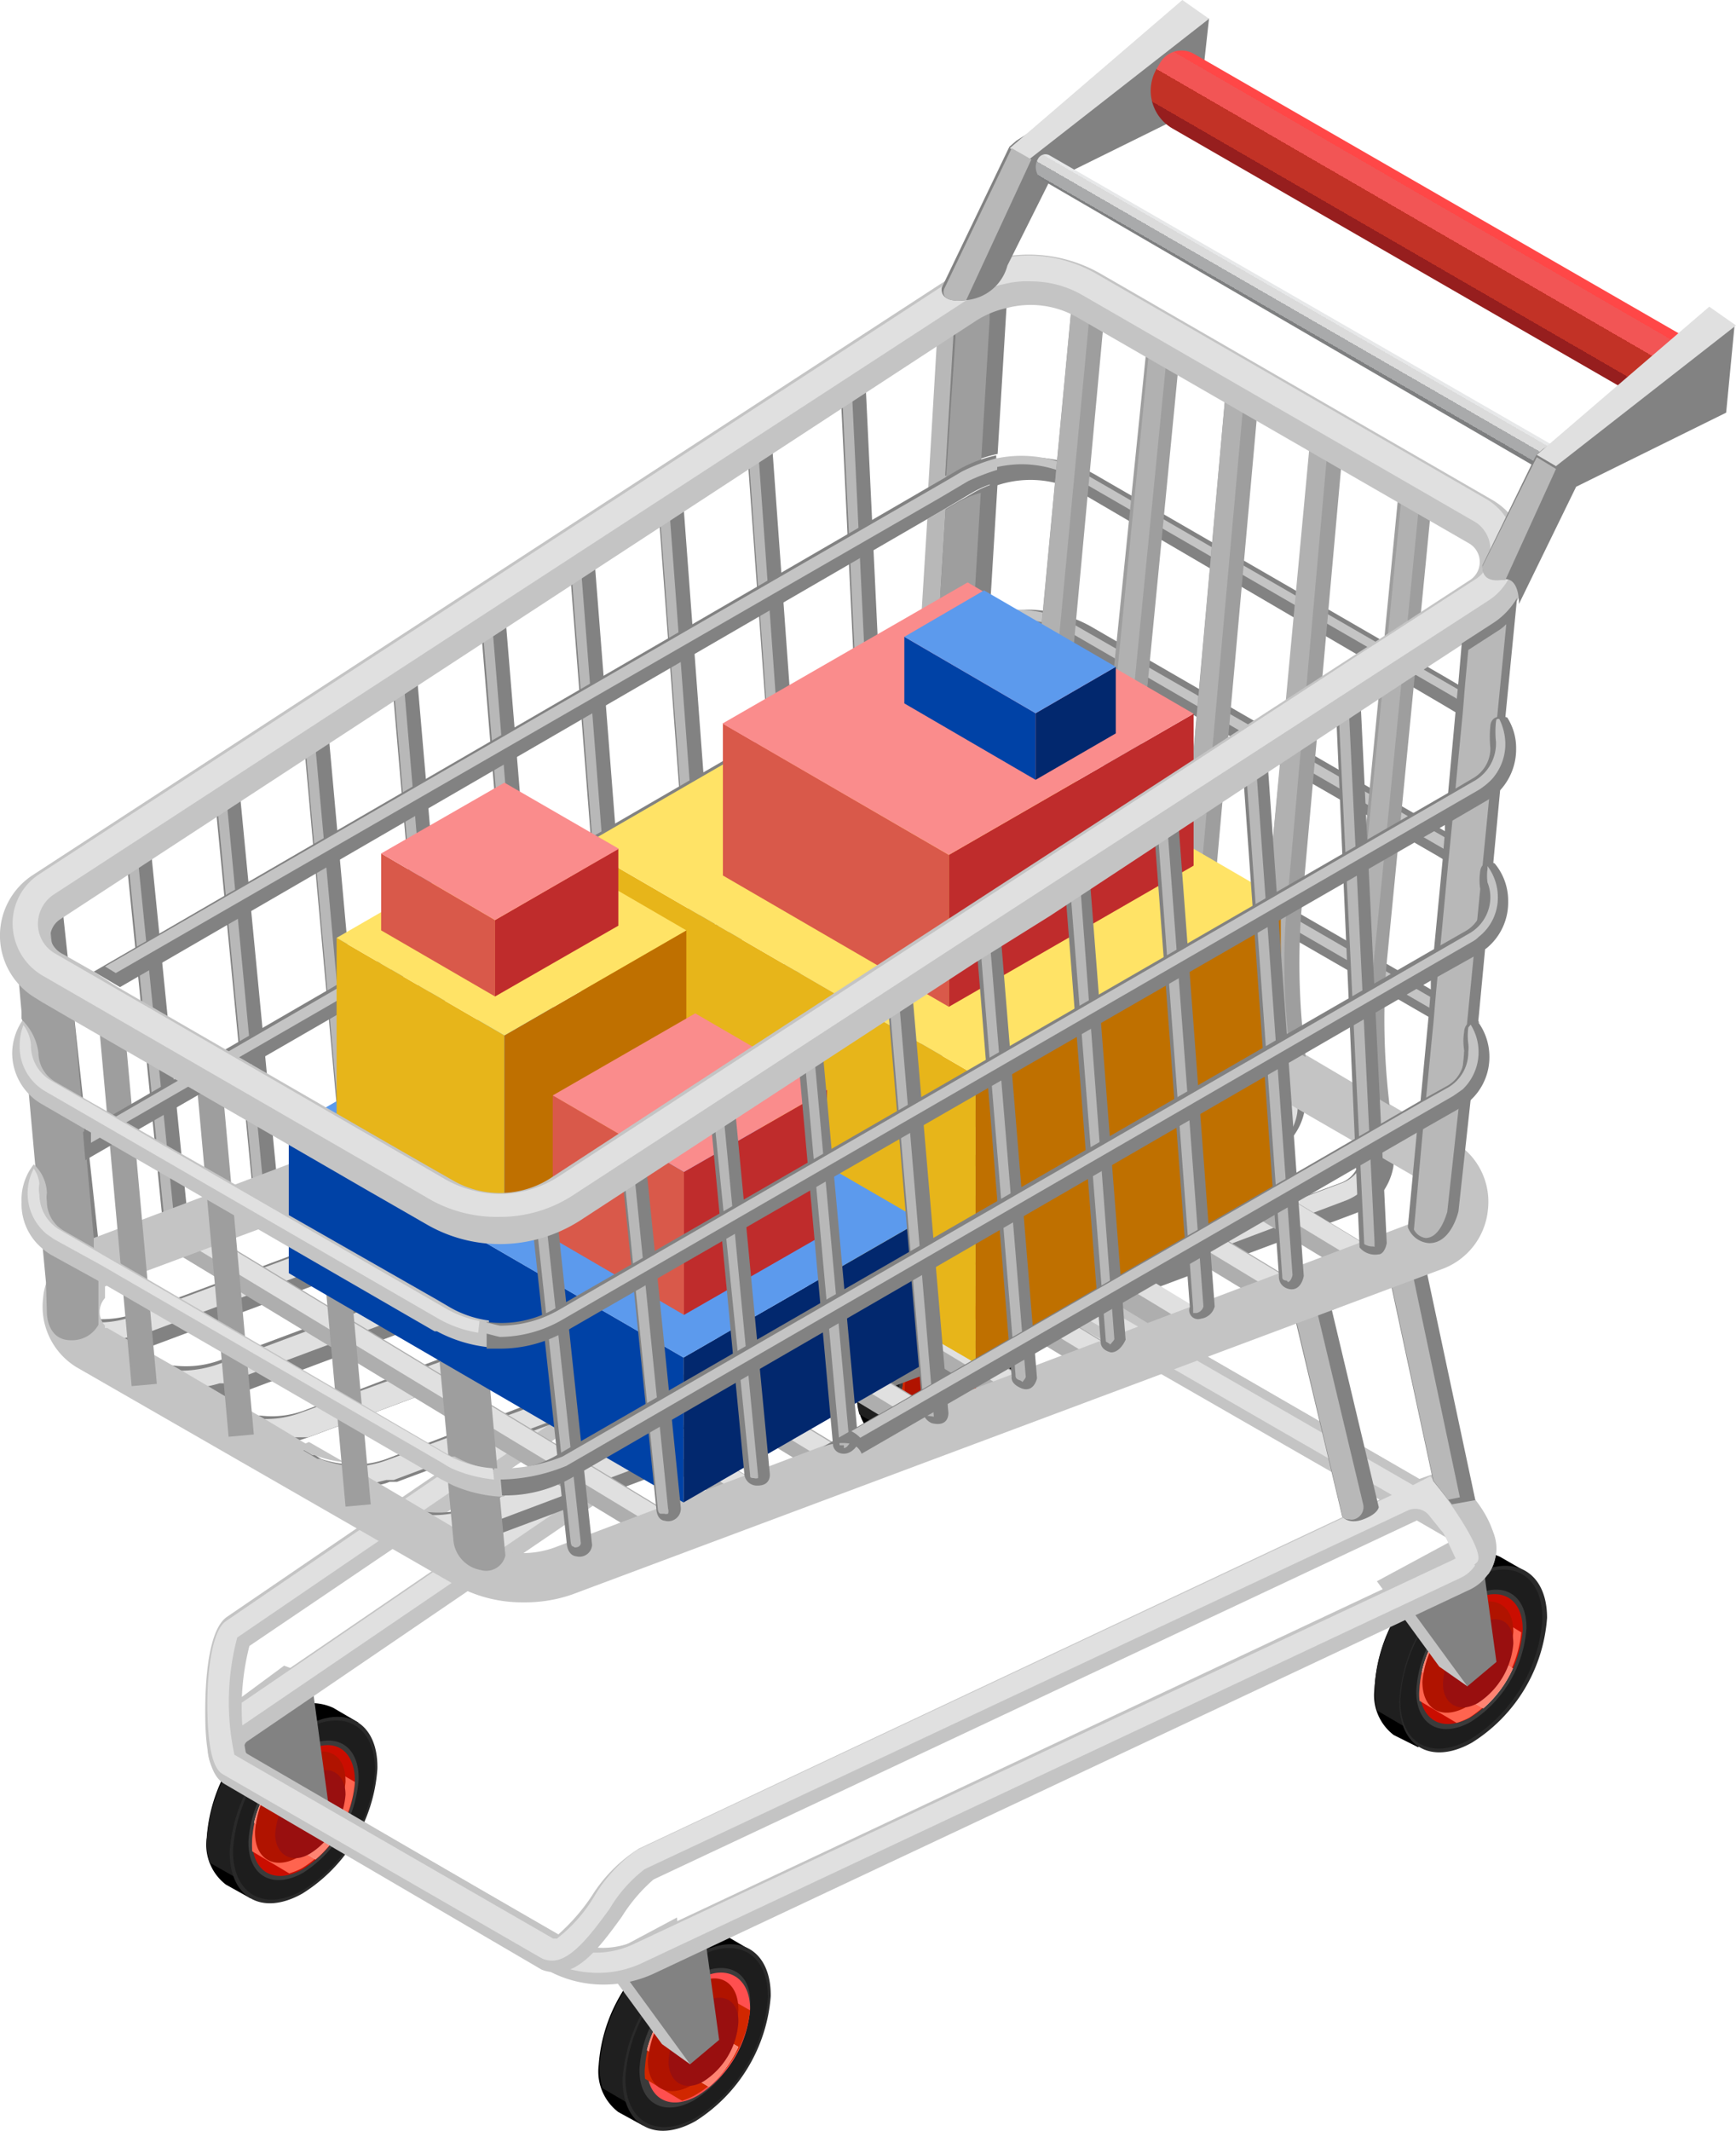 <svg xmlns="http://www.w3.org/2000/svg" xmlns:xlink="http://www.w3.org/1999/xlink" viewBox="0 0 37.03 45.44"><defs><style>.cls-1{fill:#1f1f1f;}.cls-2{fill:#2a2a2a;}.cls-3{fill:#1d1d1d;}.cls-4{fill:#3b3b3b;}.cls-5{fill:#ff4f4f;}.cls-6{fill:#d12700;}.cls-7{fill:#e9eae7;}.cls-8{fill:#ff8372;}.cls-9{fill:#b01300;}.cls-10{fill:#990f0f;}.cls-11{fill:#c4c4c4;}.cls-12{fill:#828282;}.cls-13{fill:#ca0d00;}.cls-14{fill:#ff644f;}.cls-15{fill:#ffc123;}.cls-16{fill:#d92800;}.cls-17{fill:#e0e0e0;}.cls-18{fill:#b8b8b8;}.cls-19{fill:#aeaeae;}.cls-20{fill:#9e9e9e;}.cls-21{fill:#b1b1b1;}.cls-22{fill:#e7b51a;}.cls-23{fill:#bf7000;}.cls-24{fill:#ffe366;}.cls-25{fill:#d9594a;}.cls-26{fill:#bf2c2c;}.cls-27{fill:#fa8c8c;}.cls-28{fill:#0042a6;}.cls-29{fill:#02286e;}.cls-30{fill:#5c9aed;}.cls-31{fill:url(#Безымянный_градиент_45);}.cls-32{fill:url(#Безымянный_градиент_44);}</style><linearGradient id="Безымянный_градиент_45" x1="2546.08" y1="4.18" x2="2546.89" y2="5.58" gradientTransform="matrix(-1, 0, 0, 1, 2576.84, 0)" gradientUnits="userSpaceOnUse"><stop offset="0.13" stop-color="#ff4747"/><stop offset="0.13" stop-color="#f25555"/><stop offset="0.44" stop-color="#f25555"/><stop offset="0.44" stop-color="#c23226"/><stop offset="0.84" stop-color="#c23226"/><stop offset="0.84" stop-color="#961e1e"/></linearGradient><linearGradient id="Безымянный_градиент_44" x1="2548.92" y1="6.49" x2="2549.22" y2="7.01" gradientTransform="matrix(-1, 0, 0, 1, 2576.84, 0)" gradientUnits="userSpaceOnUse"><stop offset="0.13" stop-color="#e7e8e9"/><stop offset="0.13" stop-color="#dbdbdb"/><stop offset="0.44" stop-color="#dbdbdb"/><stop offset="0.44" stop-color="#a9aaab"/><stop offset="0.84" stop-color="#a9aaab"/><stop offset="0.84" stop-color="#7e7f80"/></linearGradient></defs><g id="Слой_2" data-name="Слой 2"><g id="Layer_1" data-name="Layer 1"><path d="M13.72,45.33,16,41.58l-.53-.31h0a1.1,1.1,0,0,0-1.1.11,3.42,3.42,0,0,0-1.6,2.66,1.09,1.09,0,0,0,.42,1h0Z"/><path class="cls-1" d="M15.61,41.81l-.94-.55a1.38,1.38,0,0,0-.28.13,3.42,3.42,0,0,0-1.6,2.66,1.75,1.75,0,0,0,.06.48l.58.34a1.9,1.9,0,0,0,.42-.18,2.86,2.86,0,0,0,.47-.33l1.2-2A3,3,0,0,0,15.61,41.81Z"/><path class="cls-2" d="M16.44,42.57a3.46,3.46,0,0,1-1.6,2.66c-.87.49-1.57.09-1.56-.9a3.43,3.43,0,0,1,1.6-2.66C15.75,41.18,16.45,41.58,16.44,42.57Z"/><path class="cls-3" d="M16.38,42.6a3.31,3.31,0,0,1-1.54,2.56c-.84.47-1.51.08-1.5-.86a3.28,3.28,0,0,1,1.54-2.56C15.72,41.27,16.39,41.66,16.38,42.6Z"/><path class="cls-4" d="M16,42.79a2.59,2.59,0,0,1-1.2,2c-.65.36-1.17.06-1.16-.67a2.56,2.56,0,0,1,1.2-2C15.53,41.76,16.05,42.06,16,42.79Z"/><path class="cls-5" d="M16,42.84a2.39,2.39,0,0,1-1.12,1.85c-.6.34-1.09.06-1.08-.63a2.41,2.41,0,0,1,1.11-1.85C15.48,41.87,16,42.15,16,42.84Z"/><path class="cls-6" d="M14.86,42.22a2.39,2.39,0,0,0-1.1,1.84,1.12,1.12,0,0,0,0,.27l.79.47a1.83,1.83,0,0,0,.26-.11A2.38,2.38,0,0,0,16,42.87Z"/><path class="cls-7" d="M14.26,42.77a2.54,2.54,0,0,0-.46.95l1.32.78a2.58,2.58,0,0,0,.63-.85Z"/><path class="cls-8" d="M14.26,42.77a2.54,2.54,0,0,0-.46.95l1.32.78a2.58,2.58,0,0,0,.63-.85Z"/><path class="cls-9" d="M15.75,42.87a2,2,0,0,1-1,1.6c-.52.29-.94.05-.93-.54a2.09,2.09,0,0,1,1-1.6C15.34,42,15.76,42.28,15.75,42.87Z"/><path class="cls-10" d="M15.75,43.12A1.62,1.62,0,0,1,15,44.39c-.41.23-.74,0-.74-.43A1.63,1.63,0,0,1,15,42.7C15.43,42.47,15.76,42.66,15.75,43.12Z"/><polygon class="cls-11" points="14.44 40.89 14.72 44.02 14.12 43.59 12.79 41.77 14.44 40.89"/><polygon class="cls-12" points="15.04 41.31 15.34 43.5 14.72 44.02 13.39 42.2 15.04 41.31"/><path d="M5.34,40.48l2.3-3.75-.53-.31h0a1.11,1.11,0,0,0-1.1.1,3.43,3.43,0,0,0-1.6,2.67,1.07,1.07,0,0,0,.41,1h0Z"/><path class="cls-1" d="M7.23,37l-.94-.55a1.69,1.69,0,0,0-.28.12,3.43,3.43,0,0,0-1.6,2.67,1.75,1.75,0,0,0,.06.48l.58.33a1.76,1.76,0,0,0,.42-.17,2.86,2.86,0,0,0,.47-.33l1.2-2A3,3,0,0,0,7.23,37Z"/><path class="cls-2" d="M8.05,37.72a3.41,3.41,0,0,1-1.6,2.66c-.87.49-1.56.08-1.55-.9a3.43,3.43,0,0,1,1.6-2.66C7.37,36.33,8.07,36.73,8.05,37.72Z"/><path class="cls-3" d="M8,37.75a3.3,3.3,0,0,1-1.54,2.56c-.83.47-1.5.08-1.49-.86A3.28,3.28,0,0,1,6.5,36.89C7.33,36.42,8,36.8,8,37.75Z"/><path class="cls-4" d="M7.65,37.94a2.58,2.58,0,0,1-1.19,2c-.65.36-1.17.06-1.16-.67a2.55,2.55,0,0,1,1.19-2C7.14,36.91,7.66,37.21,7.65,37.94Z"/><path class="cls-13" d="M7.57,38a2.38,2.38,0,0,1-1.11,1.86c-.61.34-1.09.06-1.08-.63a2.38,2.38,0,0,1,1.11-1.85C7.1,37,7.58,37.3,7.57,38Z"/><path class="cls-14" d="M6.48,37.37a2.38,2.38,0,0,0-1.1,1.84,2.13,2.13,0,0,0,0,.27l.79.47a1.53,1.53,0,0,0,.27-.11A2.38,2.38,0,0,0,7.57,38Z"/><path class="cls-7" d="M5.87,37.92a2.52,2.52,0,0,0-.45.95l1.31.78a2.48,2.48,0,0,0,.64-.85Z"/><path class="cls-8" d="M5.87,37.92a2.52,2.52,0,0,0-.45.95l1.31.78a2.48,2.48,0,0,0,.64-.85Z"/><path class="cls-9" d="M7.37,38a2.09,2.09,0,0,1-1,1.6c-.52.29-.94.05-.93-.54a2,2,0,0,1,1-1.6C7,37.19,7.38,37.43,7.37,38Z"/><path class="cls-10" d="M7.37,38.27a1.63,1.63,0,0,1-.76,1.26c-.41.24-.74,0-.74-.42a1.63,1.63,0,0,1,.76-1.26C7,37.61,7.37,37.8,7.37,38.27Z"/><path d="M19.2,31l2.3-3.75L21,26.91h0a1.15,1.15,0,0,0-1.1.11,3.43,3.43,0,0,0-1.6,2.66,1.07,1.07,0,0,0,.41,1h0l0,0h0Z"/><path class="cls-1" d="M21.09,27.45l-.94-.55a1.69,1.69,0,0,0-.28.12,3.43,3.43,0,0,0-1.6,2.66,1.65,1.65,0,0,0,.06.48l.58.34a2.31,2.31,0,0,0,.42-.17A2.94,2.94,0,0,0,19.8,30L21,28A3,3,0,0,0,21.09,27.45Z"/><path class="cls-2" d="M21.91,28.2a3.41,3.41,0,0,1-1.6,2.67c-.87.48-1.56.08-1.55-.9a3.42,3.42,0,0,1,1.6-2.66C21.23,26.82,21.93,27.22,21.91,28.2Z"/><path class="cls-3" d="M21.85,28.24a3.31,3.31,0,0,1-1.53,2.56c-.84.47-1.51.08-1.5-.87a3.27,3.27,0,0,1,1.54-2.55C21.19,26.91,21.86,27.29,21.85,28.24Z"/><path class="cls-4" d="M21.51,28.43a2.55,2.55,0,0,1-1.19,2c-.65.37-1.17.07-1.16-.66a2.55,2.55,0,0,1,1.19-2C21,27.39,21.52,27.69,21.51,28.43Z"/><path class="cls-5" d="M21.43,28.47a2.34,2.34,0,0,1-1.11,1.85c-.61.34-1.09.06-1.08-.62a2.38,2.38,0,0,1,1.11-1.85C21,27.51,21.44,27.79,21.43,28.47Z"/><path class="cls-6" d="M20.34,27.86a2.38,2.38,0,0,0-1.1,1.84,2.13,2.13,0,0,0,0,.27l.79.47a1.07,1.07,0,0,0,.27-.12,2.36,2.36,0,0,0,1.11-1.81Z"/><path class="cls-7" d="M19.73,28.4a2.67,2.67,0,0,0-.45,1l1.31.78a2.54,2.54,0,0,0,.64-.84Z"/><path class="cls-15" d="M19.73,28.4a2.67,2.67,0,0,0-.45,1l1.31.78a2.54,2.54,0,0,0,.64-.84Z"/><path class="cls-9" d="M21.23,28.51a2.05,2.05,0,0,1-1,1.59c-.52.3-.94.06-.93-.53a2,2,0,0,1,1-1.6C20.82,27.68,21.24,27.92,21.23,28.51Z"/><path class="cls-16" d="M21.23,28.76A1.63,1.63,0,0,1,20.47,30c-.41.23-.74,0-.74-.42a1.65,1.65,0,0,1,.76-1.27C20.9,28.1,21.23,28.29,21.23,28.76Z"/><path d="M30.25,37.26l2.29-3.75L32,33.2h0a1.13,1.13,0,0,0-1.11.1A3.42,3.42,0,0,0,29.32,36a1.07,1.07,0,0,0,.41,1h0Z"/><path class="cls-1" d="M32.13,33.74l-.94-.55-.28.12A3.42,3.42,0,0,0,29.32,36a1.44,1.44,0,0,0,.06.48l.58.34a2.41,2.41,0,0,0,.42-.18,2.79,2.79,0,0,0,.46-.33l1.21-2A2.38,2.38,0,0,0,32.13,33.74Z"/><path class="cls-2" d="M33,34.5a3.43,3.43,0,0,1-1.6,2.66c-.87.49-1.57.09-1.55-.9A3.42,3.42,0,0,1,31.4,33.6C32.28,33.11,33,33.51,33,34.5Z"/><path class="cls-3" d="M32.9,34.53a3.28,3.28,0,0,1-1.54,2.56c-.84.47-1.51.08-1.49-.86a3.3,3.3,0,0,1,1.53-2.56C32.24,33.2,32.91,33.59,32.9,34.53Z"/><path class="cls-4" d="M32.56,34.72a2.58,2.58,0,0,1-1.19,2c-.65.36-1.17.06-1.16-.67a2.54,2.54,0,0,1,1.19-2C32.05,33.69,32.57,34,32.56,34.72Z"/><path class="cls-13" d="M32.48,34.76a2.41,2.41,0,0,1-1.11,1.86c-.61.34-1.09.06-1.09-.63a2.39,2.39,0,0,1,1.12-1.85C32,33.8,32.49,34.08,32.48,34.76Z"/><path class="cls-14" d="M31.38,34.15A2.39,2.39,0,0,0,30.28,36a1.12,1.12,0,0,0,0,.27l.79.47a1.53,1.53,0,0,0,.27-.11,2.44,2.44,0,0,0,1.11-1.82Z"/><path class="cls-7" d="M30.78,34.7a2.38,2.38,0,0,0-.45.95l1.31.78a2.45,2.45,0,0,0,.63-.85Z"/><path class="cls-8" d="M30.78,34.7a2.38,2.38,0,0,0-.45.95l1.31.78a2.45,2.45,0,0,0,.63-.85Z"/><path class="cls-9" d="M32.28,34.8a2.07,2.07,0,0,1-1,1.6c-.53.29-.94.05-.94-.54a2.09,2.09,0,0,1,1-1.6C31.87,34,32.28,34.21,32.28,34.8Z"/><path class="cls-10" d="M32.28,35.05a1.67,1.67,0,0,1-.76,1.27c-.42.23-.75,0-.74-.43a1.58,1.58,0,0,1,.76-1.26C32,34.4,32.28,34.59,32.28,35.05Z"/><polygon class="cls-11" points="31.02 32.83 31.3 35.96 30.7 35.54 29.37 33.72 31.02 32.83"/><polygon class="cls-12" points="31.62 33.25 31.92 35.44 31.3 35.96 29.97 34.14 31.62 33.25"/><polygon class="cls-11" points="6.06 35.52 6.62 35.73 5.78 38.53 4.45 36.71 6.06 35.52"/><polygon class="cls-12" points="6.66 35.94 7 38.43 6.38 38.95 5.05 37.13 6.66 35.94"/><path class="cls-11" d="M11.65,42,4.9,38.09a.94.94,0,0,1-.47-.79.91.91,0,0,1,.41-.81l14.31-9.77a2.47,2.47,0,0,1,2.63-.09l9.66,5.58a.94.94,0,0,1,.48.86,1,1,0,0,1-.55.82l-17.43,8.2a2.55,2.55,0,0,1-1,.23A2.48,2.48,0,0,1,11.65,42Zm7.94-14.62L5.28,37.13a.15.15,0,0,0-.07.14.15.15,0,0,0,.08.14L12,41.31a1.71,1.71,0,0,0,1.57.07L31,33.18a.17.17,0,0,0,.1-.15.18.18,0,0,0-.09-.15L21.39,27.3a1.71,1.71,0,0,0-.85-.22A1.64,1.64,0,0,0,19.59,27.37Z"/><path class="cls-17" d="M11.59,41.76,4.84,37.87a.79.79,0,0,1-.39-.64.77.77,0,0,1,.34-.67l14.3-9.76a2.33,2.33,0,0,1,2.45-.1l9.67,5.58a.79.79,0,0,1,.38.71.75.75,0,0,1-.44.66l-17.43,8.2a2.2,2.2,0,0,1-1,.22A2.33,2.33,0,0,1,11.59,41.76Zm7.75-14.61L5,36.91a.36.36,0,0,0-.15.3.33.33,0,0,0,.17.28l6.75,3.9a1.84,1.84,0,0,0,.94.25,1.87,1.87,0,0,0,.8-.18L31,33.26a.32.32,0,0,0,.19-.29.33.33,0,0,0-.17-.31l-9.66-5.58a1.89,1.89,0,0,0-2,.07Z"/><polygon class="cls-12" points="20.56 26.81 20.86 29 20.24 29.52 18.91 27.7 20.56 26.81"/><path class="cls-11" d="M11.55,42,4.8,38.05c-.19-.11-.39-.35-.42-1.3,0-.19-.06-1.91.46-2.27l14.31-9.76c.71-.49,1.36.38,1.89,1.08a3.52,3.52,0,0,0,.74.83l8.49,4.91.43-.15c.24-.11,1.67,1.25,1.06,2.16-.14.22-.48-.53-.71-.66l-.82-.47L13.94,40.08a3.5,3.5,0,0,0-.68.8c-.4.55-.85,1.17-1.36,1.17A.69.69,0,0,1,11.55,42Zm9.84-14.64a3.65,3.65,0,0,1-1-1c-.24-.31-.67-.88-.83-.9L5.32,35.1a5.29,5.29,0,0,0-.07,2.31l6.66,3.84a4.19,4.19,0,0,0,.72-.83,3.2,3.2,0,0,1,1-1l15.8-7.44Z"/><path class="cls-17" d="M11.52,41.74l-6.76-3.9c-.08-.05-.29-.17-.33-1.15s.09-1.92.39-2.12l14.3-9.76a.56.56,0,0,1,.33-.12c.46,0,.94.64,1.33,1.16a3.94,3.94,0,0,0,.79.88l8.57,4.94.37-.19s1.22,1.57,1,1.83a.52.52,0,0,1-.32.16c-.06,0-.37-.78-.43-.81l-.29-.36a.38.38,0,0,0-.44-.09L13.75,39.86a3,3,0,0,0-.75.85c-.38.52-.81,1.1-1.22,1.1A.48.48,0,0,1,11.52,41.74Zm7.9-16.62L5.06,34.92l0,0A5.37,5.37,0,0,0,5,37.42l0,0,6.8,3.92.08,0a3.22,3.22,0,0,0,.79-.89,3.19,3.19,0,0,1,.92-1l16.1-7.57-8.32-4.8a3.94,3.94,0,0,1-.91-1c-.54-.71-.77-1-1-1Z"/><path class="cls-12" d="M28.63,32.34s.13.18.45.06.33-.26.33-.26l-1-4.2,1.26-.55.9,4.19.4.5.5-.09-1.22-5.73-2.78,1.21Z"/><path class="cls-18" d="M28.78,32.4a.2.2,0,0,0,.1,0,.27.27,0,0,0,.2-.31l-1-4.18,1.57-.67.93,4.34.31.4.25-.05L30,26.54l-2.48,1.07,1.12,4.74h0A.17.17,0,0,0,28.78,32.4Z"/><path class="cls-12" d="M18.22,27.44a.33.33,0,0,0,.44.15.44.44,0,0,0,.3-.5L18,23l1.27-.54.9,4.18.4.51.5-.09-1.22-5.73-2.78,1.2Z"/><path class="cls-18" d="M20.09,10.25a3.13,3.13,0,0,1,.83-.33l.19-3.14,0-.37-1.07-.06-.06,1-.18,3.05Z"/><path class="cls-18" d="M19.61,13.83l.43-.25a2.71,2.71,0,0,1,.68-.28l.17-2.79a1.85,1.85,0,0,0-.52.22l-.59.34Z"/><path class="cls-18" d="M19.41,17.34l.53-.31.2-.1.38-.14.17-2.89a1.73,1.73,0,0,0-.37.16l-.74.43Z"/><path class="cls-18" d="M19.23,20.38l1.07.06.18-3.08a1.74,1.74,0,0,0-.27.14l-.1.06-.74.43Z"/><path class="cls-12" d="M2.89,29.68l0,0h0l.08.05,1.64.94a0,0,0,0,1,0,0h0l1.6.93.07,0,0,0,1.51.87.14.08.14.06A2.88,2.88,0,0,0,9.35,33a2.66,2.66,0,0,0,.83-.13l.18-.05,18.51-6.93a1.31,1.31,0,0,0,.85-1,1.51,1.51,0,0,0,0-.37l-.05-.56c0-.12,0-.24,0-.36l-.75-.44c0,.3.05.58.08.87l0,.45v.11a.61.61,0,0,1-.39.63L10.1,32.11a2,2,0,0,1-1,.13,2.09,2.09,0,0,1-.7-.2l-.08,0-.08,0-.14-.08L6.68,31h0l-.31-.18L4.94,30l-.37-.21-1.32-.76h0Z"/><path class="cls-12" d="M2.75,29.61h0l.07.05.06,0,0,0H3l0,0,1.52.88h0l1.57.91a.76.76,0,0,0,.18.09l.07,0,0,0,.06,0,.07,0a2.81,2.81,0,0,0,1,.19,2.76,2.76,0,0,0,.57-.06.9.9,0,0,0,.27-.07l.16,0,18.52-6.93a1.3,1.3,0,0,0,.84-1,1.09,1.09,0,0,0,0-.36l-.05-.54c0-.13,0-.26,0-.38l-.76-.44c0,.3.05.6.08.89l0,.42v.12a.6.6,0,0,1-.4.63L8.3,31.09a2,2,0,0,1-.94.13,2.32,2.32,0,0,1-.63-.15l-.05,0h0L6.52,31l0,0-.14-.08L4.83,30h0l-.27-.16-1.3-.75L3.09,29H3v.32Z"/><path class="cls-12" d="M2.72,29.55l0,0,.19.11h0l.08.05,1.34.78.21.1h0l.11.05a0,0,0,0,1,0,0h0l0,0h0a3,3,0,0,0,1,.17,2.76,2.76,0,0,0,.57-.06h0l.21-.05h0l.15-.05,18.52-6.92a1.31,1.31,0,0,0,.85-1,1.37,1.37,0,0,0,0-.35l-.06-.64,0-.3h0l-.76-.44c0,.28.05.54.07.81l.05.5,0,.14a.61.61,0,0,1-.39.63L6.51,30.07a2,2,0,0,1-.93.12A1.68,1.68,0,0,1,5,30.06l-.06,0-.05,0h0l0,0h0l-.15-.08-.13-.08h0l-1.3-.74L3.08,29h0l0,0-.15,0v.33l-.35.17Z"/><path class="cls-12" d="M2.72,29.55l0,0,.16.11h.08l0,0H3v0h.1A3,3,0,0,0,4,29.9a2.25,2.25,0,0,0,.58-.07h0l.26-.07.14,0,18.52-6.93a1.3,1.3,0,0,0,.85-1h0a1.82,1.82,0,0,0,0-.33l-.05-.54c0-.14,0-.28-.05-.42L23.5,20c0,.31.05.61.08.92l0,.39,0,.14a.62.62,0,0,1-.4.64L4.71,29a2.1,2.1,0,0,1-.89.13,1.93,1.93,0,0,1-.49-.09l0,0L3.09,29h0l0,0,0,0H2.89v.33l-.35.17Z"/><path class="cls-12" d="M1.55,28.8a2.7,2.7,0,0,0,.63.07,2.93,2.93,0,0,0,.87-.14l.12,0,18.52-6.92a1.31,1.31,0,0,0,.85-1.06,1.13,1.13,0,0,0,0-.32l0-.34-.06-.56a3.08,3.08,0,0,0-.73-.16c0,.27.05.54.08.8l0,.3v0a.61.61,0,0,1-.39.63L2.92,28a2.21,2.21,0,0,1-.84.13,1.5,1.5,0,0,1-.37,0H1.63v.37Z"/><path class="cls-17" d="M9.24,32.7a2.5,2.5,0,0,0,.78-.12l.17,0L28.71,25.6a1.2,1.2,0,0,0,.76-1.21s-.07-.73-.08-.82L29,23.32c0,.09.11,1.11.11,1.11a.76.76,0,0,1-.49.8L10.05,32.16a2.22,2.22,0,0,1-.8.15l-.25,0a2.32,2.32,0,0,1-.75-.21l-.08,0L8.08,32,3.2,29.18,3,29.52l1.59.91h0l0,0,1.62.94.08,0,0,0,1.51.87.13.08.13.06A2.73,2.73,0,0,0,9.24,32.7Z"/><path class="cls-17" d="M7.45,31.67A2.47,2.47,0,0,0,8,31.62l.24-.06.16,0,18.53-6.93a1.14,1.14,0,0,0,.74-.89,1.22,1.22,0,0,0,0-.33l-.05-.53,0-.3-.42-.24c0,.19,0,.39.06.58l.05.54a.77.77,0,0,1-.5.8L8.25,31.14a2.35,2.35,0,0,1-.79.14H7.24a2.4,2.4,0,0,1-.68-.16L6.34,31h0l-.18-.11L4.64,30l-1.56-.91v.16l-.18.19h0l.06.05,1.52.87,0,0,0,0,1.53.88.13.07.08,0,.06,0,.12.05A2.91,2.91,0,0,0,7.45,31.67Z"/><path class="cls-17" d="M5.65,30.65a2.15,2.15,0,0,0,.51,0h.09l.17,0,0,0h.06l.09,0,18.52-6.92a1.17,1.17,0,0,0,.75-.91,1.5,1.5,0,0,0,0-.3s-.08-.79-.08-.86l-.42-.24c0,.17.1,1,.1,1v.13a.77.77,0,0,1-.49.81L6.46,30.11a2.12,2.12,0,0,1-.78.15H5.46a2.3,2.3,0,0,1-.63-.14l-.08,0h0l0,0-.06,0h0L4.49,30l-.11-.07-1.44-.83v.22l-.17.08.07,0,0,0,1.49.86a1,1,0,0,0,.18.09l0,0,0,0h0l.08,0h0A2.76,2.76,0,0,0,5.65,30.65Z"/><path class="cls-17" d="M3.85,29.63a2.35,2.35,0,0,0,.54-.06,2.49,2.49,0,0,0,.29-.07l.12,0,18.53-6.93a1.14,1.14,0,0,0,.74-.91,1,1,0,0,0,0-.3L24,20.45l-.41-.24.09,1,0,.15a.76.76,0,0,1-.5.8L4.66,29.09a2.45,2.45,0,0,1-.8.14H3.7a3.1,3.1,0,0,1-.53-.1h0l0,0L3,29h0v.23l-.17.08.07,0,0,.05h.06l0,0h0l0,0H3A3.27,3.27,0,0,0,3.85,29.63Z"/><path class="cls-17" d="M2.07,28.6a2.6,2.6,0,0,0,.82-.13l.12,0,18.52-6.92a1.15,1.15,0,0,0,.74-.93.92.92,0,0,0,0-.29s-.07-.64-.09-.79a2.59,2.59,0,0,0-.4-.09c0,.14,0,.27,0,.4l.05.5a.77.77,0,0,1-.49.83L2.87,28.06a2.11,2.11,0,0,1-.78.14H2a1.12,1.12,0,0,1-.27,0v.19l-.05.21A3.11,3.11,0,0,0,2.07,28.6Z"/><rect class="cls-19" x="23.67" y="17.74" width="0.72" height="12.24" transform="translate(-8.83 32.05) rotate(-58.79)"/><rect class="cls-19" x="21.92" y="18.39" width="0.72" height="12.24" transform="translate(-10.23 30.85) rotate(-58.77)"/><rect class="cls-19" x="19.77" y="19.04" width="0.72" height="12.24" transform="translate(-11.82 29.33) rotate(-58.78)"/><rect class="cls-19" x="18.13" y="19.85" width="0.72" height="12.24" transform="translate(-13.31 28.32) rotate(-58.79)"/><rect class="cls-19" x="16.12" y="20.43" width="0.72" height="12.24" transform="translate(-14.77 26.87) rotate(-58.77)"/><rect class="cls-19" x="14.33" y="21.17" width="0.72" height="12.24" transform="translate(-16.26 25.71) rotate(-58.78)"/><rect class="cls-19" x="12.55" y="22.12" width="0.72" height="12.24" transform="translate(-17.93 24.63) rotate(-58.77)"/><rect class="cls-19" x="10.55" y="22.72" width="0.72" height="12.24" transform="translate(-19.41 23.22) rotate(-58.77)"/><rect class="cls-19" x="8.56" y="23.32" width="0.72" height="12.24" transform="translate(-20.88 21.8) rotate(-58.78)"/><rect class="cls-17" x="23.89" y="17.76" width="0.39" height="11.92" transform="translate(-8.68 32.03) rotate(-58.8)"/><rect class="cls-17" x="22.14" y="18.41" width="0.39" height="11.92" transform="translate(-10.08 30.85) rotate(-58.79)"/><rect class="cls-17" x="19.98" y="19.06" width="0.39" height="11.92" transform="matrix(0.52, -0.86, 0.86, 0.52, -11.68, 29.32)"/><rect class="cls-17" x="18.35" y="19.88" width="0.39" height="11.92" transform="translate(-13.16 28.31) rotate(-58.79)"/><rect class="cls-17" x="16.33" y="20.45" width="0.39" height="11.92" transform="translate(-14.62 26.86) rotate(-58.79)"/><rect class="cls-17" x="14.55" y="21.2" width="0.39" height="11.92" transform="translate(-16.12 25.7) rotate(-58.79)"/><rect class="cls-17" x="12.77" y="22.14" width="0.39" height="11.92" transform="translate(-17.79 24.63) rotate(-58.79)"/><rect class="cls-17" x="10.77" y="22.74" width="0.39" height="11.92" transform="translate(-19.26 23.21) rotate(-58.79)"/><rect class="cls-17" x="8.78" y="23.34" width="0.39" height="11.92" transform="translate(-20.74 21.79) rotate(-58.79)"/><rect class="cls-12" x="16.34" y="9.1" width="0.54" height="12.25" transform="translate(-1.05 1.24) rotate(-4.13)"/><rect class="cls-12" x="14.44" y="10.32" width="0.54" height="11.75" transform="translate(-1.16 1.14) rotate(-4.26)"/><rect class="cls-12" x="12.55" y="11.54" width="0.54" height="11.24" transform="translate(-1.3 1.05) rotate(-4.47)"/><rect class="cls-12" x="10.65" y="12.76" width="0.54" height="10.73" transform="translate(-1.45 0.95) rotate(-4.7)"/><rect class="cls-12" x="8.76" y="13.98" width="0.54" height="10.22" transform="translate(-1.61 0.85) rotate(-4.93)"/><rect class="cls-12" x="6.86" y="15.2" width="0.54" height="9.72" transform="translate(-1.77 0.72) rotate(-5.16)"/><rect class="cls-12" x="4.97" y="16.42" width="0.54" height="9.21" transform="translate(-1.99 0.6) rotate(-5.5)"/><rect class="cls-12" x="3.07" y="17.64" width="0.54" height="8.7" transform="translate(-2.18 0.44) rotate(-5.72)"/><rect class="cls-12" x="1.18" y="18.86" width="0.54" height="8.19" transform="translate(-2.46 0.29) rotate(-6.17)"/><polygon class="cls-12" points="18.53 20.7 19.06 20.68 18.45 7.9 17.91 7.93 18.53 20.7"/><rect class="cls-18" x="16.37" y="9.29" width="0.21" height="11.93" transform="translate(-1.05 1.21) rotate(-4.09)"/><rect class="cls-18" x="14.47" y="10.51" width="0.21" height="11.42" transform="translate(-1.17 1.13) rotate(-4.27)"/><rect class="cls-18" x="12.58" y="11.73" width="0.21" height="10.92" transform="translate(-1.3 1.04) rotate(-4.46)"/><polygon class="cls-18" points="11.32 23.33 10.47 12.96 10.26 12.97 11.11 23.35 11.32 23.33"/><polygon class="cls-18" points="9.42 24.04 8.58 14.18 8.36 14.2 9.21 24.06 9.42 24.04"/><polygon class="cls-18" points="7.53 24.75 6.68 15.4 6.47 15.42 7.31 24.77 7.53 24.75"/><rect class="cls-18" x="5" y="16.61" width="0.21" height="8.89" transform="translate(-1.97 0.58) rotate(-5.44)"/><rect class="cls-18" x="3.1" y="17.83" width="0.21" height="8.38" transform="translate(-2.19 0.43) rotate(-5.76)"/><rect class="cls-18" x="1.2" y="19.04" width="0.21" height="7.87" transform="translate(-2.44 0.27) rotate(-6.12)"/><polygon class="cls-18" points="18.76 20.55 18.16 8.1 17.95 8.11 18.55 20.56 18.76 20.55"/><polygon class="cls-11" points="7.93 24.18 9.13 24.87 16.18 22.23 20.3 19.55 7.93 24.18"/><path class="cls-11" d="M2,26.4l0,.21.06.67,0,.28a.4.4,0,0,1,.16-.12l5.59-2.08-1.21-.7Z"/><path class="cls-12" d="M20.84,17.15a2.24,2.24,0,0,1,2,.13l7.66,4.42.42.24a.69.69,0,0,1,.33.45,1.24,1.24,0,0,1,0-.38c0-.3.31-.2.31-.2a1.21,1.21,0,0,0-.38-.33l-.64-.37-7.44-4.3a2.74,2.74,0,0,0-2.2-.24Z"/><path class="cls-11" d="M30.9,21.75a.41.41,0,0,1,.12-.18.38.38,0,0,0-.13-.09l-8.07-4.67a2.68,2.68,0,0,0-1.3-.34,2.52,2.52,0,0,0-.67.09l0,.22a2.24,2.24,0,0,1,.68-.1,2.4,2.4,0,0,1,1.2.32l8.07,4.67A.5.5,0,0,1,30.9,21.75Z"/><path class="cls-12" d="M21,13.7a2.24,2.24,0,0,1,2,.13l7.66,4.42.41.25a.66.66,0,0,1,.34.44,1.53,1.53,0,0,1,0-.38.21.21,0,0,1,.31-.19,1.12,1.12,0,0,0-.38-.34l-.63-.37-7.44-4.3a2.8,2.8,0,0,0-2.21-.23Z"/><path class="cls-11" d="M31.08,18.3a.29.29,0,0,1,.12-.18L31.07,18,23,13.37A2.55,2.55,0,0,0,21.7,13a2.59,2.59,0,0,0-.68.09v.22a2.6,2.6,0,0,1,.68-.1,2.42,2.42,0,0,1,1.2.32L31,18.22Z"/><path class="cls-12" d="M21.11,10.41a2.24,2.24,0,0,1,2,.13L30.73,15l.42.25a.65.65,0,0,1,.33.44,2.69,2.69,0,0,1,0-.38.21.21,0,0,1,.31-.19,1.12,1.12,0,0,0-.38-.34l-.63-.37-7.44-4.3a2.81,2.81,0,0,0-2.21-.23Z"/><path class="cls-11" d="M31.16,15a.35.35,0,0,1,.13-.18l-.14-.09-8.07-4.66a2.55,2.55,0,0,0-1.29-.35,2.59,2.59,0,0,0-.68.09V10a2.53,2.53,0,0,1,.67-.1,2.4,2.4,0,0,1,1.2.32l8.08,4.67Z"/><path class="cls-11" d="M6.36,30.85l.3.18h0l.05,0a2.32,2.32,0,0,0,.63.15l-.75-.43h0Zm0,0,.3.18h0l.05,0a2.32,2.32,0,0,0,.63.15l-.75-.43h0Zm0,0,.3.18h0l.05,0a2.32,2.32,0,0,0,.63.15l-.75-.43h0Zm0,0,.3.18h0l.05,0a2.32,2.32,0,0,0,.63.15l-.75-.43h0Zm0,0,.3.18h0l.05,0a2.32,2.32,0,0,0,.63.15l-.75-.43h0Zm0,0,.3.18h0l.05,0a2.32,2.32,0,0,0,.63.15l-.75-.43h0Zm.26-6.19,1.21.7,1.3-.49-1.2-.69Zm-.26,6.19.3.18h0l.05,0a2.32,2.32,0,0,0,.63.15l-.75-.43h0Zm0,0,.3.18h0l.05,0a2.32,2.32,0,0,0,.63.15l-.75-.43h0Zm0,0,.3.18h0l.05,0a2.32,2.32,0,0,0,.63.15l-.75-.43h0Zm0,0,.3.18h0l.05,0a2.32,2.32,0,0,0,.63.15l-.75-.43h0Z"/><path class="cls-11" d="M1.64,29.16l8,4.6a2.94,2.94,0,0,0,1.52.41A3.06,3.06,0,0,0,12.21,34l18.53-6.93a1.5,1.5,0,0,0,1-1.29A1.48,1.48,0,0,0,31,24.34l-1.32-.77-.75-.44-1-.59-.76-.44-1-.6h0l-.76-.44-1-.6L23.5,20l-.51-.3a2.87,2.87,0,0,0-.54-.24l-.05,0-1.6,1a1.91,1.91,0,0,1,1-.08,1.93,1.93,0,0,1,.62.23l.09.05,1.08.63.72.41h0l1.07.62.72.42,1.09.62.7.41,1.09.63.71.41.71.41a.41.41,0,0,1,.21.41.42.42,0,0,1-.28.37L11.83,33a2,2,0,0,1-1.65-.13s0,0,0,0l-1-.59-.73-.43-1-.59a2.32,2.32,0,0,1-.63-.15l-.05,0h0l-.3-.18.21-.05h0l-1-.6-.75-.43-1-.59-.77-.44-.87-.5-.05,0a.12.12,0,0,1,0-.05.44.44,0,0,1,0-.59l0-.28L2,26.61l0-.21-.1,0a1.47,1.47,0,0,0-.89.9,1.24,1.24,0,0,0-.09.38A1.51,1.51,0,0,0,1.64,29.16Z"/><path class="cls-12" d="M6.75,25.27l13-7.5.74-.43.1-.06.27-.13,0-.58a2.5,2.5,0,0,0-.38.15l-.2.1-.53.3L6.44,24.83C6.37,24.86,6.72,25.29,6.75,25.27Z"/><path class="cls-11" d="M20.49,17l.36-.22,0-.23-.37.21-.12.05-13.74,8a1.09,1.09,0,0,0,.13.17Z"/><path class="cls-12" d="M20.45,10a2.8,2.8,0,0,1,.83-.32l.19-3.14,0-.37-1.07-.07-.06,1-.18,3.05Z"/><path class="cls-20" d="M20.18,10.19l.27-.16a2.62,2.62,0,0,1,.48-.22l.18-3,0-.37-.73,0,0,.77Z"/><path class="cls-12" d="M20,13.61l.43-.24a2.71,2.71,0,0,1,.68-.28l.17-2.8a2.2,2.2,0,0,0-.52.22l-.59.35Z"/><path class="cls-20" d="M20,13.61l.43-.24.33-.17.16-2.69a1.92,1.92,0,0,0-.51.22l-.24.14Z"/><path class="cls-12" d="M19.77,17.12l.53-.3.2-.1a2.5,2.5,0,0,1,.38-.15l.17-2.89a1.76,1.76,0,0,0-.37.17l-.74.43Z"/><path class="cls-20" d="M19.77,17.12l.53-.3.2-.1h0l.16-2.81a1.73,1.73,0,0,0-.37.16l-.38.23Z"/><path class="cls-12" d="M19.59,20.16l1.07.06.18-3.07-.27.13-.1.06-.74.43Z"/><path class="cls-20" d="M19.59,20.16l.73,0,.17-2.84a1.74,1.74,0,0,0-.27.14l-.11.06-.38.22Z"/><path class="cls-20" d="M28.89,23.13l.75.44a15.25,15.25,0,0,1-.07-2.94l1-10.24-.72-.07-1,10.24A13.75,13.75,0,0,0,28.89,23.13Z"/><path class="cls-20" d="M27.09,22.1l.76.44a15.16,15.16,0,0,1-.1-3l.92-10.27L28,9.21,27,19.47A14.43,14.43,0,0,0,27.09,22.1Z"/><path class="cls-20" d="M25.29,21.06l.76.44a16.74,16.74,0,0,1-.1-3l.92-10.27-.71-.06-.92,10.26A15.25,15.25,0,0,0,25.29,21.06Z"/><path class="cls-20" d="M23.5,20l.75.43a14.54,14.54,0,0,1-.06-2.87l1-10.29-.71-.08-1.05,10.3A14,14,0,0,0,23.5,20Z"/><path class="cls-20" d="M21.72,19.33a3.08,3.08,0,0,1,.73.16,7.73,7.73,0,0,1,0-.83L23.59,6.35l-.71-.07L21.72,18.6A5.92,5.92,0,0,0,21.72,19.33Z"/><path class="cls-21" d="M29.29,23.3a13.9,13.9,0,0,1,0-2.66l1-10.08-.39,0-1,10.08a13.29,13.29,0,0,0,0,2.46Z"/><path class="cls-21" d="M27.5,22.27a14.44,14.44,0,0,1-.07-2.72l.9-10.11-.39,0L27,19.51a13.92,13.92,0,0,0,0,2.52Z"/><path class="cls-21" d="M25.7,21.23a15.49,15.49,0,0,1-.07-2.71l.91-10.11-.4,0-.9,10.1a14.35,14.35,0,0,0,0,2.51Z"/><path class="cls-21" d="M23.9,20.19a14,14,0,0,1,0-2.59l1-10.13-.39,0-1,10.13a13.44,13.44,0,0,0,0,2.39Z"/><path class="cls-21" d="M22.11,19.29c0-.23,0-.43,0-.62L23.26,6.52l-.4,0L21.72,18.64a5.42,5.42,0,0,0,0,.57Z"/><rect class="cls-20" x="7.02" y="24.35" width="0.54" height="7.77" transform="translate(-2.51 0.77) rotate(-5.16)"/><rect class="cls-20" x="4.53" y="22.86" width="0.54" height="7.77" transform="translate(-2.39 0.54) rotate(-5.16)"/><rect class="cls-20" x="2.46" y="21.78" width="0.54" height="7.77" transform="translate(-2.3 0.35) rotate(-5.16)"/><path class="cls-20" d="M9.09,25.8l.17,1.94.06.68L9.56,31l0,.65.11,1.18a.71.71,0,0,0,.58.65.42.42,0,0,0,.53-.31l-.12-1.27-.05-.56-.23-2.57,0-.57-.22-2.48Z"/><path class="cls-20" d="M.4,20.92l.35,3.91L.91,26.6l.07.74L1,28s0,.58.51.58a.64.64,0,0,0,.59-.33l0-.64,0-.28L2,26.61l0-.21-.15-1.66-.05-.6-.3-3.32Z"/><path class="cls-12" d="M1.77,24.14l.05.6L19.94,14.28l.74-.43a1.76,1.76,0,0,1,.37-.17l0-.59a2.71,2.71,0,0,0-.68.28l-.43.24Z"/><path class="cls-11" d="M20.6,13.6a4.68,4.68,0,0,1,.55-.27v-.26a6.08,6.08,0,0,0-.68.33l-.43.24L1.94,24.12l0,.25Z"/><path class="cls-12" d="M2,20.72l.56.33L20.14,10.86l.59-.35a2.2,2.2,0,0,1,.52-.22l0-.58a2.8,2.8,0,0,0-.83.32l-.27.16Z"/><polygon class="cls-22" points="12.4 24.19 12.4 18.05 20.81 22.93 20.81 29.07 12.4 24.19"/><polygon class="cls-23" points="20.81 22.93 27.32 19.18 27.32 25.32 20.81 29.07 20.81 22.93"/><polygon class="cls-24" points="12.4 18.05 20.81 22.93 27.32 19.18 18.9 14.29 12.4 18.05"/><polygon class="cls-25" points="15.42 18.67 15.42 15.43 20.24 18.23 20.24 21.47 15.42 18.67"/><polygon class="cls-26" points="20.24 18.23 25.46 15.22 25.46 18.46 20.24 21.47 20.24 18.23"/><polygon class="cls-27" points="15.41 15.43 20.24 18.23 25.46 15.22 20.64 12.42 15.41 15.43"/><polygon class="cls-28" points="19.29 15 19.29 13.58 22.09 15.21 22.09 16.63 19.29 15"/><polygon class="cls-29" points="22.09 15.21 23.8 14.22 23.8 15.64 22.09 16.63 22.09 15.21"/><polygon class="cls-30" points="19.29 13.58 22.09 15.21 23.8 14.22 20.99 12.59 19.29 13.58"/><polygon class="cls-28" points="6.16 27.15 6.16 24.07 14.58 28.95 14.58 32.04 6.16 27.15"/><polygon class="cls-29" points="14.58 28.95 19.65 26.03 19.65 29.12 14.58 32.04 14.58 28.95"/><polygon class="cls-30" points="6.16 24.07 14.58 28.95 19.65 26.03 11.23 21.15 6.16 24.07"/><polygon class="cls-22" points="7.18 23.88 7.18 20 10.76 22.08 10.76 25.97 7.18 23.88"/><polygon class="cls-23" points="10.76 22.08 14.64 19.84 14.64 23.73 10.76 25.97 10.76 22.08"/><polygon class="cls-24" points="7.18 20 10.76 22.08 14.64 19.84 11.06 17.76 7.18 20"/><polygon class="cls-25" points="11.79 26.41 11.79 23.36 14.59 24.99 14.59 28.04 11.79 26.41"/><polygon class="cls-26" points="14.59 24.99 17.64 23.24 17.64 26.29 14.59 28.04 14.59 24.99"/><polygon class="cls-27" points="11.79 23.36 14.59 24.99 17.64 23.24 14.83 21.61 11.79 23.36"/><path class="cls-11" d="M20.06,10.61l.59-.35a4.67,4.67,0,0,1,.62-.24l0-.25a3.85,3.85,0,0,0-.76.29l-.27.16-18,10.39.23.14Z"/><path class="cls-20" d="M.46,21.57l0,.16h0a1.19,1.19,0,0,1,.34.69v0c0,.34.73-.78.73-.78v-.06L1.48,21v-.1Z"/><path class="cls-12" d="M27.5,27.49c.26.05.31-.28.31-.28L27,15.71l-.54,0,.82,11.49S27.25,27.43,27.5,27.49Z"/><path class="cls-12" d="M25.62,28.12a.35.35,0,0,0,.29-.26l-.82-10.93-.53,0,.82,10.94A.19.19,0,0,0,25.62,28.12Z"/><path class="cls-12" d="M23.7,28.84c.2,0,.31-.27.31-.27L23.2,18.14l-.54.05.82,10.45S23.48,28.79,23.7,28.84Z"/><path class="cls-12" d="M21.8,29.61c.26.09.32-.22.32-.22l-.82-10-.53.05.81,9.92S21.54,29.51,21.8,29.61Z"/><path class="cls-12" d="M19.88,30.35c.37.09.35-.22.35-.22l-.82-9.55-.54.05.81,9.45A.32.32,0,0,0,19.88,30.35Z"/><path class="cls-12" d="M18,31c.2,0,.31-.22.31-.22l-.82-9-.53.05.81,9S17.8,31,18,31Z"/><path class="cls-12" d="M16.16,31.68c.3,0,.26-.26.26-.26l-.8-8.4-.54.05.8,8.39A.27.27,0,0,0,16.16,31.68Z"/><path class="cls-12" d="M14.18,32.43a.27.27,0,0,0,.34-.3l-.8-7.89-.53.05L14,32.17S14,32.41,14.18,32.43Z"/><path class="cls-12" d="M12.3,33.19a.27.27,0,0,0,.33-.24l-.8-7.49-.54.06.8,7.4S12.1,33.17,12.3,33.19Z"/><path class="cls-12" d="M29.4,26.75c.14,0,.18-.24.18-.24l-.58-12-.53,0L29,26.6A.43.43,0,0,0,29.4,26.75Z"/><path class="cls-18" d="M27.47,27.34c.06,0,.1-.13.1-.15l-.81-11.31-.22,0,.81,11.32c0,.07,0,.1.1.11Z"/><path class="cls-18" d="M25.52,28a.19.19,0,0,0,.15-.14L24.86,17.1l-.21,0,.8,10.79V28h.06Z"/><path class="cls-18" d="M23.66,28.69s.07-.06.11-.13L23,18.32l-.22,0,.81,10.29s0,0,.1.06Z"/><path class="cls-18" d="M21.81,29.47s.07-.08.07-.11l-.81-9.82-.21,0,.8,9.76c0,.07,0,.11.11.14Z"/><path class="cls-18" d="M19.92,30.21h0l-.79-9.44-.21,0,.79,9.29s0,.11.07.13Z"/><path class="cls-18" d="M18,30.88c.05,0,.09-.05.12-.1l-.8-8.8-.21,0,.8,8.84s0,0,.09,0Z"/><path class="cls-18" d="M16.08,31.52a.14.14,0,0,0,.09,0s0-.05,0-.05l-.79-8.25-.21,0L16,31.45C16,31.5,16,31.52,16.08,31.52Z"/><path class="cls-18" d="M14.17,32.28a.13.13,0,0,0,.08,0,.18.18,0,0,0,0-.11l-.78-7.73-.22,0,.78,7.72s0,.11.06.12Z"/><path class="cls-18" d="M12.26,33c.11,0,.13-.07.13-.09l-.79-7.31-.21,0,.78,7.25s0,.13.06.13Z"/><path class="cls-18" d="M29.32,26.59s0-.06,0-.1l-.57-11.81h-.22l.57,11.85a.33.33,0,0,0,.19.05Z"/><path class="cls-11" d="M0,20a1.55,1.55,0,0,0,.77,1.29l.11.07.55.32,5.19,3,1.21.7,1.27.73a3.12,3.12,0,0,0,1.56.42,3.18,3.18,0,0,0,1.71-.5l8.43-5.5,1.6-1L30,14.52l.52-.34,1.38-.9a1.54,1.54,0,0,0-.07-2.62L23.5,5.85a3.09,3.09,0,0,0-3.26.09L.7,18.66A1.54,1.54,0,0,0,0,20Zm1.07,0a.47.47,0,0,1,.22-.4L20.36,7.14l.46-.3a2,2,0,0,1,.65-.27A2,2,0,0,1,23,6.78l8.34,4.81a.46.46,0,0,1,0,.79l-1.84,1.2-.53.34L20.3,19.55l-4.12,2.68-4.4,2.87a2,2,0,0,1-2.14.06l-.51-.29-1.2-.69L2.51,21.05,2,20.72l-.65-.37A.5.5,0,0,1,1.07,20Z"/><path class="cls-11" d="M.46,25.63a1.23,1.23,0,0,0,.45,1,1.18,1.18,0,0,0,.18.13l1,.55,7.31,4.23.25.13a3,3,0,0,0,1.1.25l-.05-.56a2.36,2.36,0,0,1-1-.3l-.07,0L2,26.61l-.63-.36A.72.72,0,0,1,1,25.63a.63.63,0,0,1,0-.19H1a.86.86,0,0,0-.28-.61A1.21,1.21,0,0,0,.46,25.63Z"/><path class="cls-17" d="M10.51,31.31a2.39,2.39,0,0,1-1-.3L1.28,26.23a.88.88,0,0,1-.44-.76.59.59,0,0,1,0-.23.69.69,0,0,0-.12-.32A1.13,1.13,0,0,0,1,26.32l.16.11,1,.55L9.44,31.2a1.71,1.71,0,0,0,.23.13,2.93,2.93,0,0,0,.87.22Z"/><path class="cls-11" d="M.26,22.44A1.26,1.26,0,0,0,.9,23.55l8.37,4.84.05,0a3,3,0,0,0,1.11.34l0-.57a2.27,2.27,0,0,1-.83-.28l-.29-.17L1.18,23.07a.72.72,0,0,1-.36-.62v0a1.19,1.19,0,0,0-.34-.69h0A1.27,1.27,0,0,0,.26,22.44Z"/><path class="cls-17" d="M10.23,28.17a2.34,2.34,0,0,1-.76-.29L1.1,23.05a.87.87,0,0,1-.44-.77.8.8,0,0,0-.16-.42,1.16,1.16,0,0,0-.08.42,1.1,1.1,0,0,0,.56,1l8.37,4.84h0l0,0a2.54,2.54,0,0,0,.85.3Z"/><path class="cls-12" d="M30.3,23.49l.17-1.79.05-.59,0-.21.07-.67.18-1.87.05-.6,0-.19.07-.67.16-1.75.06-.61.07-.82.68-.44a1.58,1.58,0,0,0,.5-.53l-.25,2.55L32,16.84l-.15,1.59-.17,1.79-.15,1.59-.16,1.64-.26,2.38s-.15.68-.62.68a.52.52,0,0,1-.46-.34l.19-2Z"/><path class="cls-18" d="M30.41,26.4c.32,0,.45-.54.46-.55l.26-2.37,1-10.17a.9.9,0,0,1-.19.15l-.62.4-.07.75-.05.61-.25,2.6-.06.6-.26,2.76-.05.59-.24,2.45-.18,2A.33.33,0,0,0,30.41,26.4Z"/><path class="cls-12" d="M17.56,30.85a1.13,1.13,0,0,1,.61-.06.39.39,0,0,1,.21.21l11.85-6.85.93-.53a.92.92,0,0,0,.22-.17,1.25,1.25,0,0,0,.39-.91,1.26,1.26,0,0,0-.23-.73s-.29-.1-.31.2a1.24,1.24,0,0,0,0,.38h0a.07.07,0,0,1,0,.05.28.28,0,0,1,0,.09.71.71,0,0,1-.35.62l-.59.33Z"/><path class="cls-11" d="M31,23.37l.2-.14a1.1,1.1,0,0,0,.17-1.38h0s0,0-.05.06a1.3,1.3,0,0,0,0,.35.71.71,0,0,1,0,.17.87.87,0,0,1-.43.76l-.59.33-12.14,7a.72.72,0,0,1,.19.14Z"/><path class="cls-12" d="M10.66,31.33l.05.56h.07a2.85,2.85,0,0,0,1.42-.38L30.54,20.9l1-.56.17-.12a1.26,1.26,0,0,0,.46-1,1.24,1.24,0,0,0-.29-.81s-.29-.1-.31.2a1.2,1.2,0,0,0,0,.32.73.73,0,0,1-.3.92l-.63.36L11.93,31A2.2,2.2,0,0,1,10.66,31.33Z"/><path class="cls-11" d="M10.54,31.55a3.8,3.8,0,0,0,1.54-.29L31.39,20.09a.58.58,0,0,0,.15-.11,1.06,1.06,0,0,0,.41-.85,1.11,1.11,0,0,0-.22-.66h0s0,0,0,.06a1,1,0,0,0,0,.29.85.85,0,0,1,.06.31.89.89,0,0,1-.44.77L12,31.06a3.44,3.44,0,0,1-1.46.25Z"/><path class="cls-12" d="M10.38,28.19l0,.57.28,0a2.83,2.83,0,0,0,1.44-.39L30.86,17.57l.84-.49a1.5,1.5,0,0,0,.31-.24,1.29,1.29,0,0,0,.33-.87,1.21,1.21,0,0,0-.19-.67s-.33-.11-.36.18a2.41,2.41,0,0,0,0,.47v0a.73.73,0,0,1-.36.64l-.49.29-19.06,11A2.28,2.28,0,0,1,10.38,28.19Z"/><path class="cls-11" d="M10.67,28.51A2.7,2.7,0,0,0,12,28.14l19.55-11.3a1.52,1.52,0,0,0,.27-.22,1.13,1.13,0,0,0,.29-.76,1.22,1.22,0,0,0-.13-.53h0c-.06,0-.06,0-.07.06a2,2,0,0,0,0,.43.92.92,0,0,1-.44.82L11.91,27.94a2.52,2.52,0,0,1-1.23.33h0c-.06,0-.39-.1-.45-.1l0,.24C10.3,28.41,10.63,28.51,10.67,28.51Z"/><path class="cls-17" d="M9.23,25.61.9,20.8a1.29,1.29,0,0,1-.63-1.07,1.25,1.25,0,0,1,.57-1.09L20.38,5.92a2.83,2.83,0,0,1,1.56-.47,2.89,2.89,0,0,1,1.43.38l8.33,4.81a1.27,1.27,0,0,1,.06,2.16L20.65,20l-8.43,5.49a2.85,2.85,0,0,1-1.56.46A2.92,2.92,0,0,1,9.23,25.61ZM21.41,6.06a2.09,2.09,0,0,0-.73.3L1.14,19.08a.75.75,0,0,0-.33.65.72.72,0,0,0,.36.6l6.62,3.83,1.21.7.5.29a2.4,2.4,0,0,0,1.16.31,2.31,2.31,0,0,0,1.27-.38l4.4-2.87,4.12-2.68,8.64-5.64.53-.34,1.84-1.19a.68.68,0,0,0,.33-.63.69.69,0,0,0-.36-.62L23.1,6.3A2.2,2.2,0,0,0,22,6,2,2,0,0,0,21.41,6.06Z"/><polygon class="cls-25" points="8.13 19.84 8.13 18.2 10.56 19.62 10.56 21.25 8.13 19.84"/><polygon class="cls-26" points="10.56 19.62 13.19 18.1 13.19 19.74 10.56 21.25 10.56 19.62"/><polygon class="cls-27" points="8.13 18.2 10.56 19.62 13.2 18.1 10.76 16.69 8.13 18.2"/><path class="cls-12" d="M20.61,6.4a1,1,0,0,0,.88-.74l.89-1.78,3.2-1.58L25.79.39,21.68,3l-.15.13-1.44,3S20,6.48,20.61,6.4Z"/><path class="cls-31" d="M35.66,8.88l.81-1.39-11-6.34a.53.53,0,0,0-.73.2l-.07.12a.93.93,0,0,0,.34,1.27Z"/><path class="cls-32" d="M33.31,10.28l.29-.51L22.4,3.32a.18.18,0,0,0-.26.07l0,0a.34.34,0,0,0,.13.47Z"/><polygon class="cls-17" points="25.79 0.4 25.22 0 21.54 3.16 21.95 3.4 25.79 0.4"/><path class="cls-18" d="M20.61,6.4,22,3.4l-.42-.24-1.44,3S20,6.48,20.61,6.4Z"/><path class="cls-12" d="M31.62,12.06v0c0,.07,0,.34.4.29h.09c.31,0,.29.53.29.53l1.22-2.5,3.2-1.58L37,6.93,32.92,9.57l-.14.12-.05.09Z"/><polygon class="cls-17" points="37.03 6.94 36.46 6.54 32.78 9.7 33.19 9.94 37.03 6.94"/><path class="cls-18" d="M31.62,12.08c0,.07,0,.34.4.29h.09L33.19,10l-.41-.25Z"/></g></g></svg>